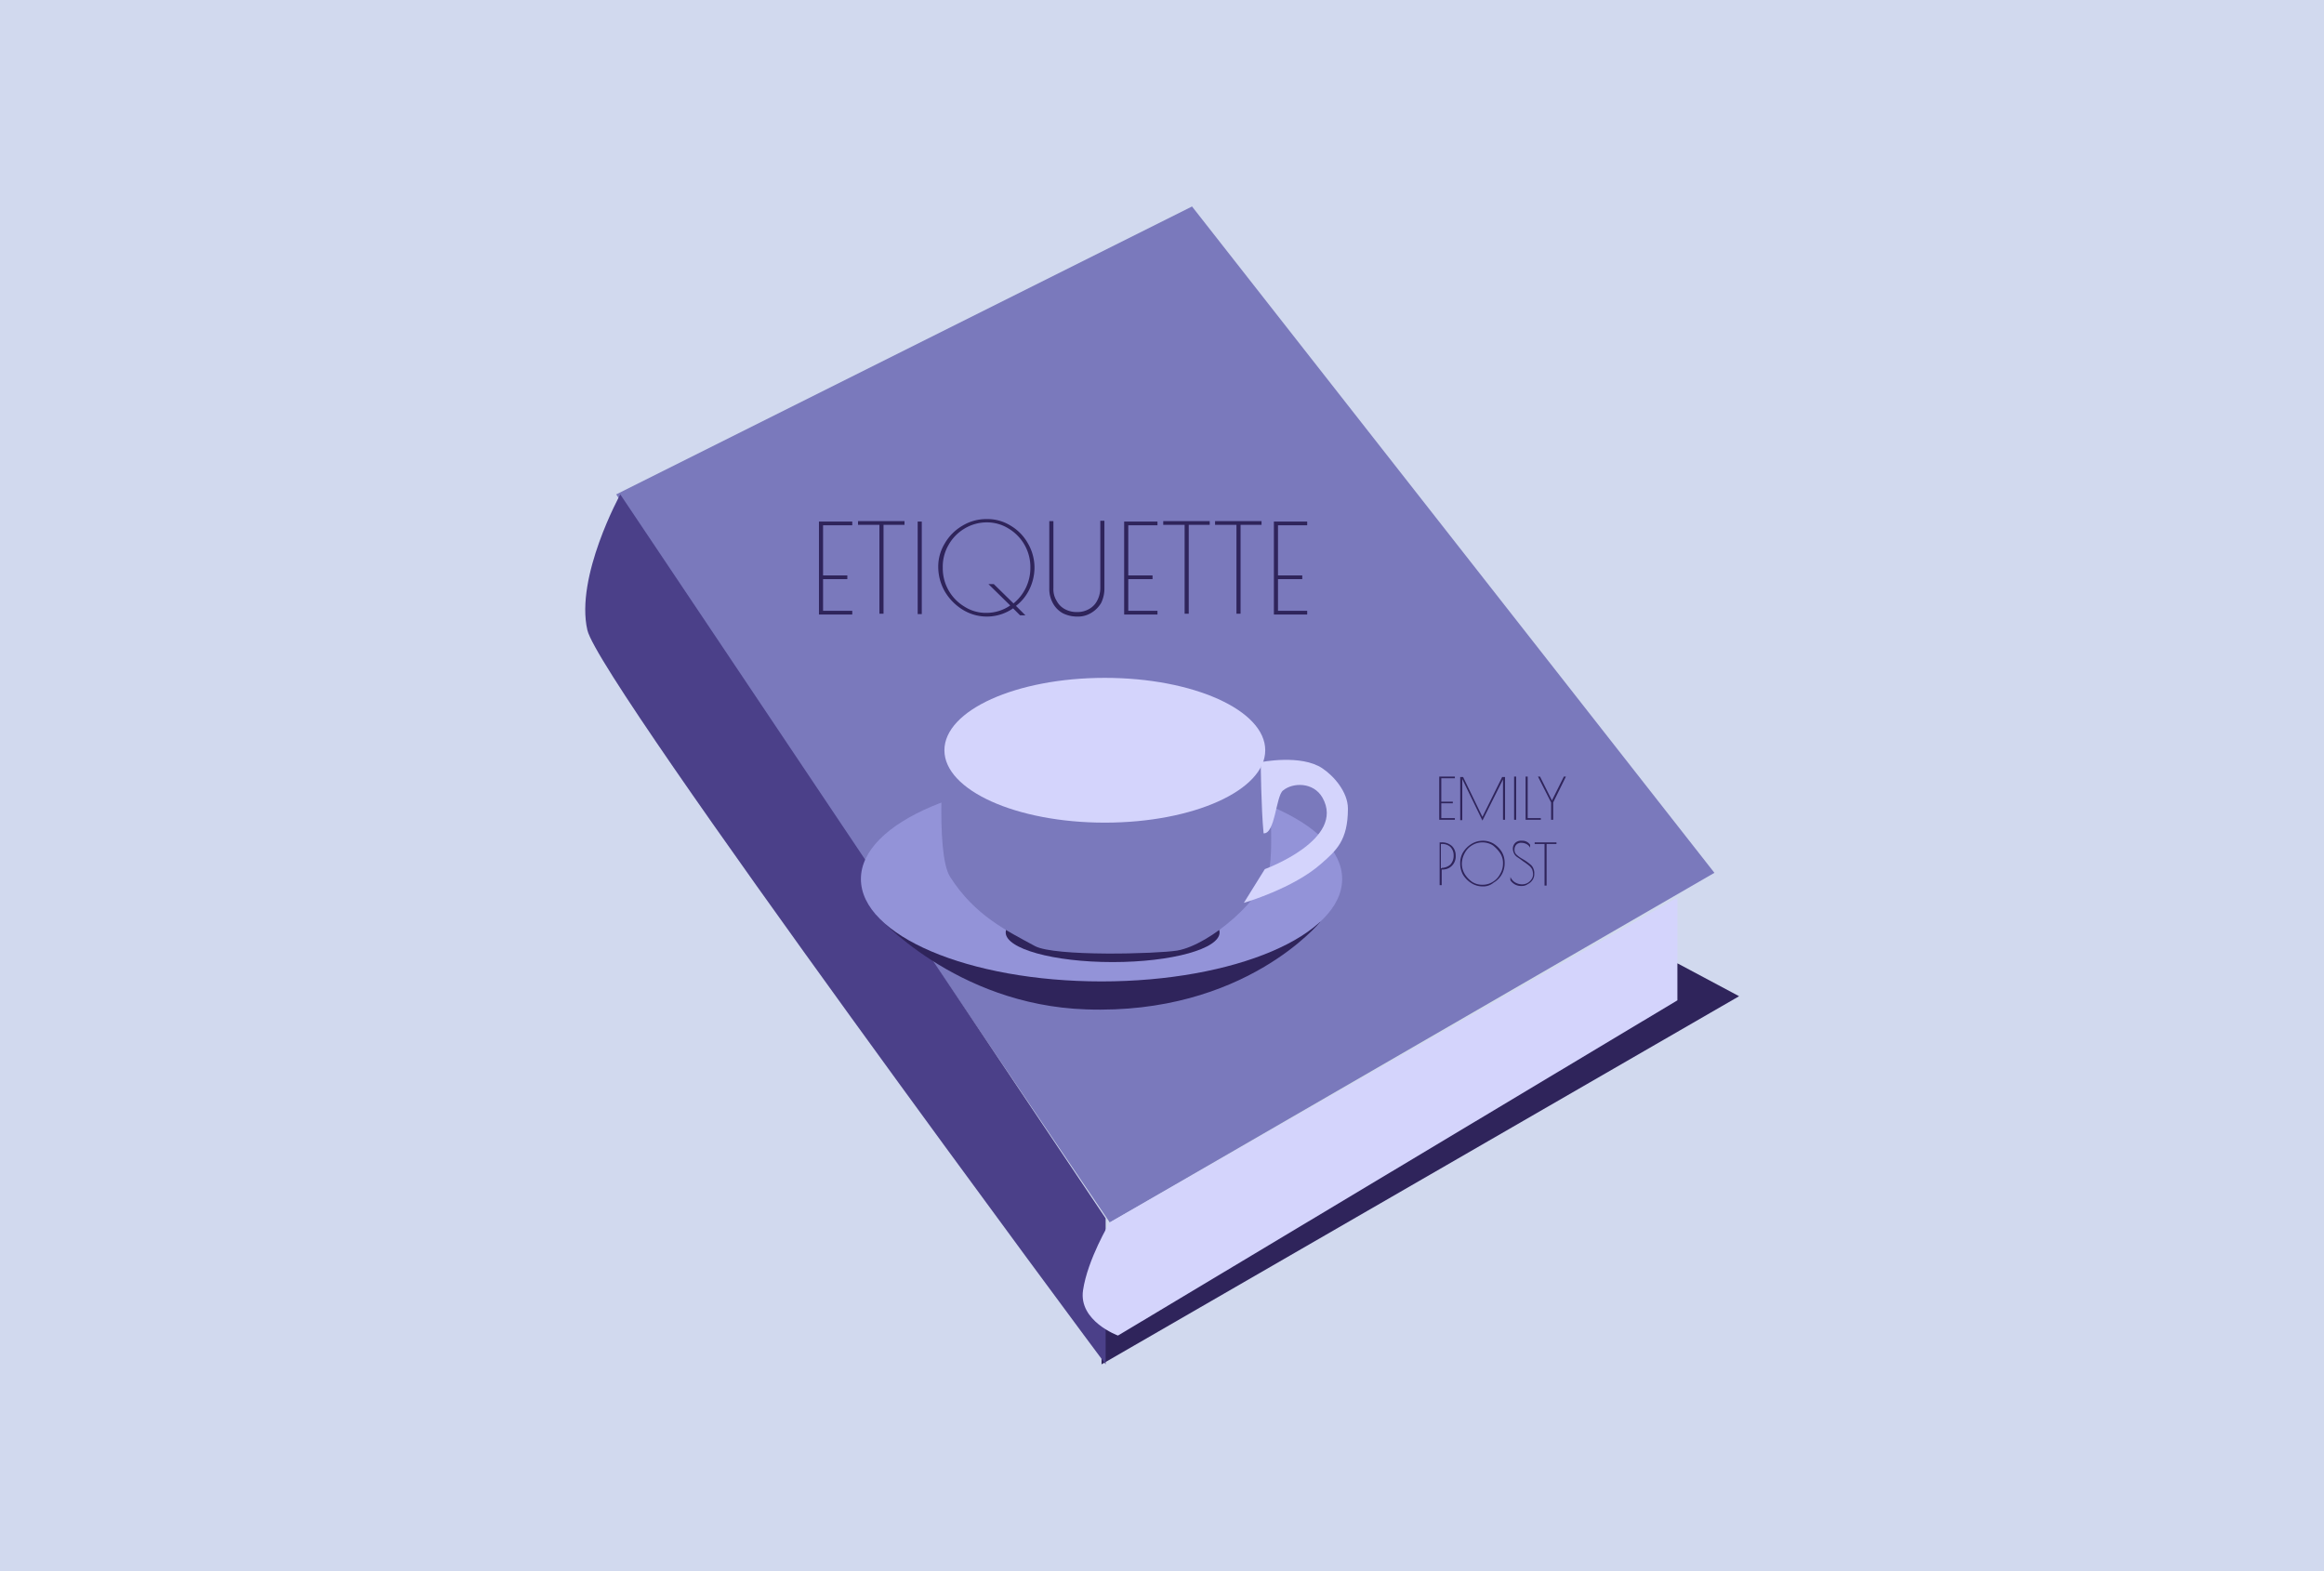 <svg id="Layer_1" data-name="Layer 1" xmlns="http://www.w3.org/2000/svg" viewBox="0 0 565 382"><defs><style>.cls-1{fill:#d1d9ee;}.cls-2{fill:#7a79bc;}.cls-3{fill:#2f245b;}.cls-4{fill:#4b4089;}.cls-5{fill:#d4d4fc;}.cls-6{fill:#9393d8;}</style></defs><rect class="cls-1" width="565" height="382"/><path class="cls-2" d="M269.8,297.2l-120-177,140-70,127,162Z"/><path class="cls-3" d="M407.8,234.2l-140,82v15.5l155-89.5Z"/><path class="cls-4" d="M142.8,153.2c-3-13,8-33,8-33l118,176v35.5C268.8,331.8,145.8,166.2,142.8,153.2Z"/><path class="cls-5" d="M407.8,243.2v-25l-138,79s-5.4,9-6.5,16.5,8.5,11,8.5,11Z"/><path class="cls-3" d="M199.1,126.8h8.1v.9h-7.1v12.2H206v.9h-5.9v7.7h7.1v.9h-8.1Zm14.7.8h-5.2v-.9h11.3v.9h-5.1v21.6h-1Zm9.3-.8h1v22.5h-1Zm28.4,11.1a12.09,12.09,0,0,1-1.2,5.3,11.1,11.1,0,0,1-3.3,4.1l2.3,2.3H248l-1.7-1.7a11.17,11.17,0,0,1-12.3.3,12.93,12.93,0,0,1-4.3-4.4,12.13,12.13,0,0,1-1.6-5.9,10.8,10.8,0,0,1,1.6-5.8,11.82,11.82,0,0,1,4.3-4.3,11.14,11.14,0,0,1,5.9-1.6,10.56,10.56,0,0,1,5.8,1.6,11.54,11.54,0,0,1,4.2,4.3A11.76,11.76,0,0,1,251.5,137.9ZM239.8,149a10.19,10.19,0,0,0,5.8-1.8l-5.3-5.2h1.3l4.8,4.7a11.11,11.11,0,0,0,4.1-8.7,10.88,10.88,0,0,0-5.3-9.5,9.88,9.88,0,0,0-5.3-1.5,10.48,10.48,0,0,0-5.4,1.5,10.7,10.7,0,0,0-3.9,4,10.49,10.49,0,0,0-1.4,5.5,10.88,10.88,0,0,0,5.3,9.5A9.64,9.64,0,0,0,239.8,149Zm22.1.9a7.84,7.84,0,0,1-3.5-.8,6.15,6.15,0,0,1-2.4-2.4,7.13,7.13,0,0,1-.9-3.6V126.7h1V143a5.33,5.33,0,0,0,.8,3.1,4.81,4.81,0,0,0,2,2,5.92,5.92,0,0,0,2.9.7,5.66,5.66,0,0,0,2.9-.7,4.81,4.81,0,0,0,2-2,6.6,6.6,0,0,0,.8-3.2V126.6h1V143a8,8,0,0,1-.8,3.6,6.89,6.89,0,0,1-2.4,2.4A6.16,6.16,0,0,1,261.9,149.9Zm11.4-23.1h8.1v.9h-7.1v12.2h5.9v.9h-5.9v7.7h7.1v.9h-8.1Zm14.7.8h-5.2v-.9h11.3v.9H289v21.6h-1Zm12.6,0h-5.2v-.9h11.3v.9h-5.1v21.6h-1Zm9.1-.8h8.1v.9h-7.1v12.2h5.9v.9h-5.9v7.7h7.1v.9h-8.1Z"/><path class="cls-3" d="M349.9,188.8h3.8v.4h-3.3v5.7h2.8v.4h-2.8v3.6h3.3v.4h-3.8V188.8Zm16,0v10.5h-.5v-9.8l-5,10-4.9-10.1v10H355V188.9h.7l4.7,9.7,4.8-9.7h.7Zm2.2,0h.5v10.5h-.5Zm2.8,0h.5v10.1h3.2v.4h-3.7Zm9.8,0-3.1,6.3v4.2h-.5v-4.2l-3.2-6.3h.5l2.9,5.8,2.9-5.8Zm-30.8,16h.5a3.57,3.57,0,0,1,2.6.9,3.17,3.17,0,0,1,.9,2.3,3.17,3.17,0,0,1-1.6,3,3.29,3.29,0,0,1-1.7.4h-.1v3.8H350V204.8Zm.6,6.2a3.23,3.23,0,0,0,2.1-.8,3.11,3.11,0,0,0,.8-2.2,2.86,2.86,0,0,0-.8-2.1,2.92,2.92,0,0,0-2.2-.7h-.1v5.9h.2Zm9.9,4.5a5,5,0,0,1-2.7-.8,6.36,6.36,0,0,1-2-2,5.55,5.55,0,0,1-.7-2.8,5,5,0,0,1,.7-2.7,6.36,6.36,0,0,1,2-2,5.3,5.3,0,0,1,2.7-.8,5,5,0,0,1,2.7.7,6.36,6.36,0,0,1,2,2,5.19,5.19,0,0,1,.7,2.7,5.55,5.55,0,0,1-.7,2.8,5.48,5.48,0,0,1-2,2A3.85,3.85,0,0,1,360.4,215.5Zm0-.4a4.51,4.51,0,0,0,2.5-.7,4.69,4.69,0,0,0,1.8-1.9,4.84,4.84,0,0,0,.7-2.6,4.3,4.3,0,0,0-.7-2.5,8.13,8.13,0,0,0-1.8-1.9,4.81,4.81,0,0,0-5,0,4.69,4.69,0,0,0-1.8,1.9,5.53,5.53,0,0,0-.7,2.5,4.84,4.84,0,0,0,.7,2.6,6.56,6.56,0,0,0,1.8,1.9A4.51,4.51,0,0,0,360.4,215.1Zm9.5.3a3.07,3.07,0,0,1-2.7-1.4v-.8a2.85,2.85,0,0,0,1.1,1.3,3.37,3.37,0,0,0,1.7.5,2.77,2.77,0,0,0,1.3-.3,2.84,2.84,0,0,0,1-.9,2,2,0,0,0,.4-1.3,3.59,3.59,0,0,0-.2-1.1,2.76,2.76,0,0,0-.7-.9,14.85,14.85,0,0,0-1.5-1.1l-.4-.3c-.4-.3-.7-.5-1-.7a2.34,2.34,0,0,1-.7-.7,2.84,2.84,0,0,1-.4-1.3,2,2,0,0,1,.6-1.5,2.07,2.07,0,0,1,1.6-.5,2.22,2.22,0,0,1,2,1v.7a2,2,0,0,0-.9-.9,2.66,2.66,0,0,0-1.2-.3,1.59,1.59,0,0,0-1.2.4,1.66,1.66,0,0,0-.5,1.2,1.59,1.59,0,0,0,.4,1.2,7.25,7.25,0,0,0,1.5,1.1,13.31,13.31,0,0,1,2,1.4,2.29,2.29,0,0,1,.7,1,2.54,2.54,0,0,1,.2,1.2,2.41,2.41,0,0,1-.4,1.5,2.66,2.66,0,0,1-1.1,1A2.52,2.52,0,0,1,369.9,215.4Zm5.6-10.2h-2.4v-.4h5.3v.4H376v10.1h-.5Z"/><path class="cls-3" d="M213,222.4s19.1,21.9,51,23c38.6,1.4,57-21.3,57-21.3Z"/><ellipse class="cls-6" cx="267.8" cy="213.7" rx="58.5" ry="24.9"/><ellipse class="cls-3" cx="270.5" cy="226.7" rx="26" ry="7.2"/><path class="cls-2" d="M251.6,230c-6.8-3.7-14.6-7.4-20.6-16.8-3.8-5.9-1.4-33-1.4-33l78,.3s2.3,22.4,1.1,30.1c-1.1,7.5-14.4,19.1-22.5,20.5C281.3,231.9,256.4,232.6,251.6,230Z"/><ellipse class="cls-5" cx="268.6" cy="182.4" rx="39" ry="17.6"/><path class="cls-5" d="M306.5,185.3s9.8-2,15,1.5c2.7,1.8,6.2,5.7,6.2,9.8,0,7.8-2.9,10.2-6.4,13.3-6.8,6.1-18.9,9.6-18.9,9.6l5.1-8.2s19.8-7.2,14-17.4c-2.2-3.8-7.2-3.7-9.6-1.7-1.7,1.4-1.9,10.6-4.7,10.4C306.6,196.6,306.5,185.3,306.5,185.3Z"/></svg>